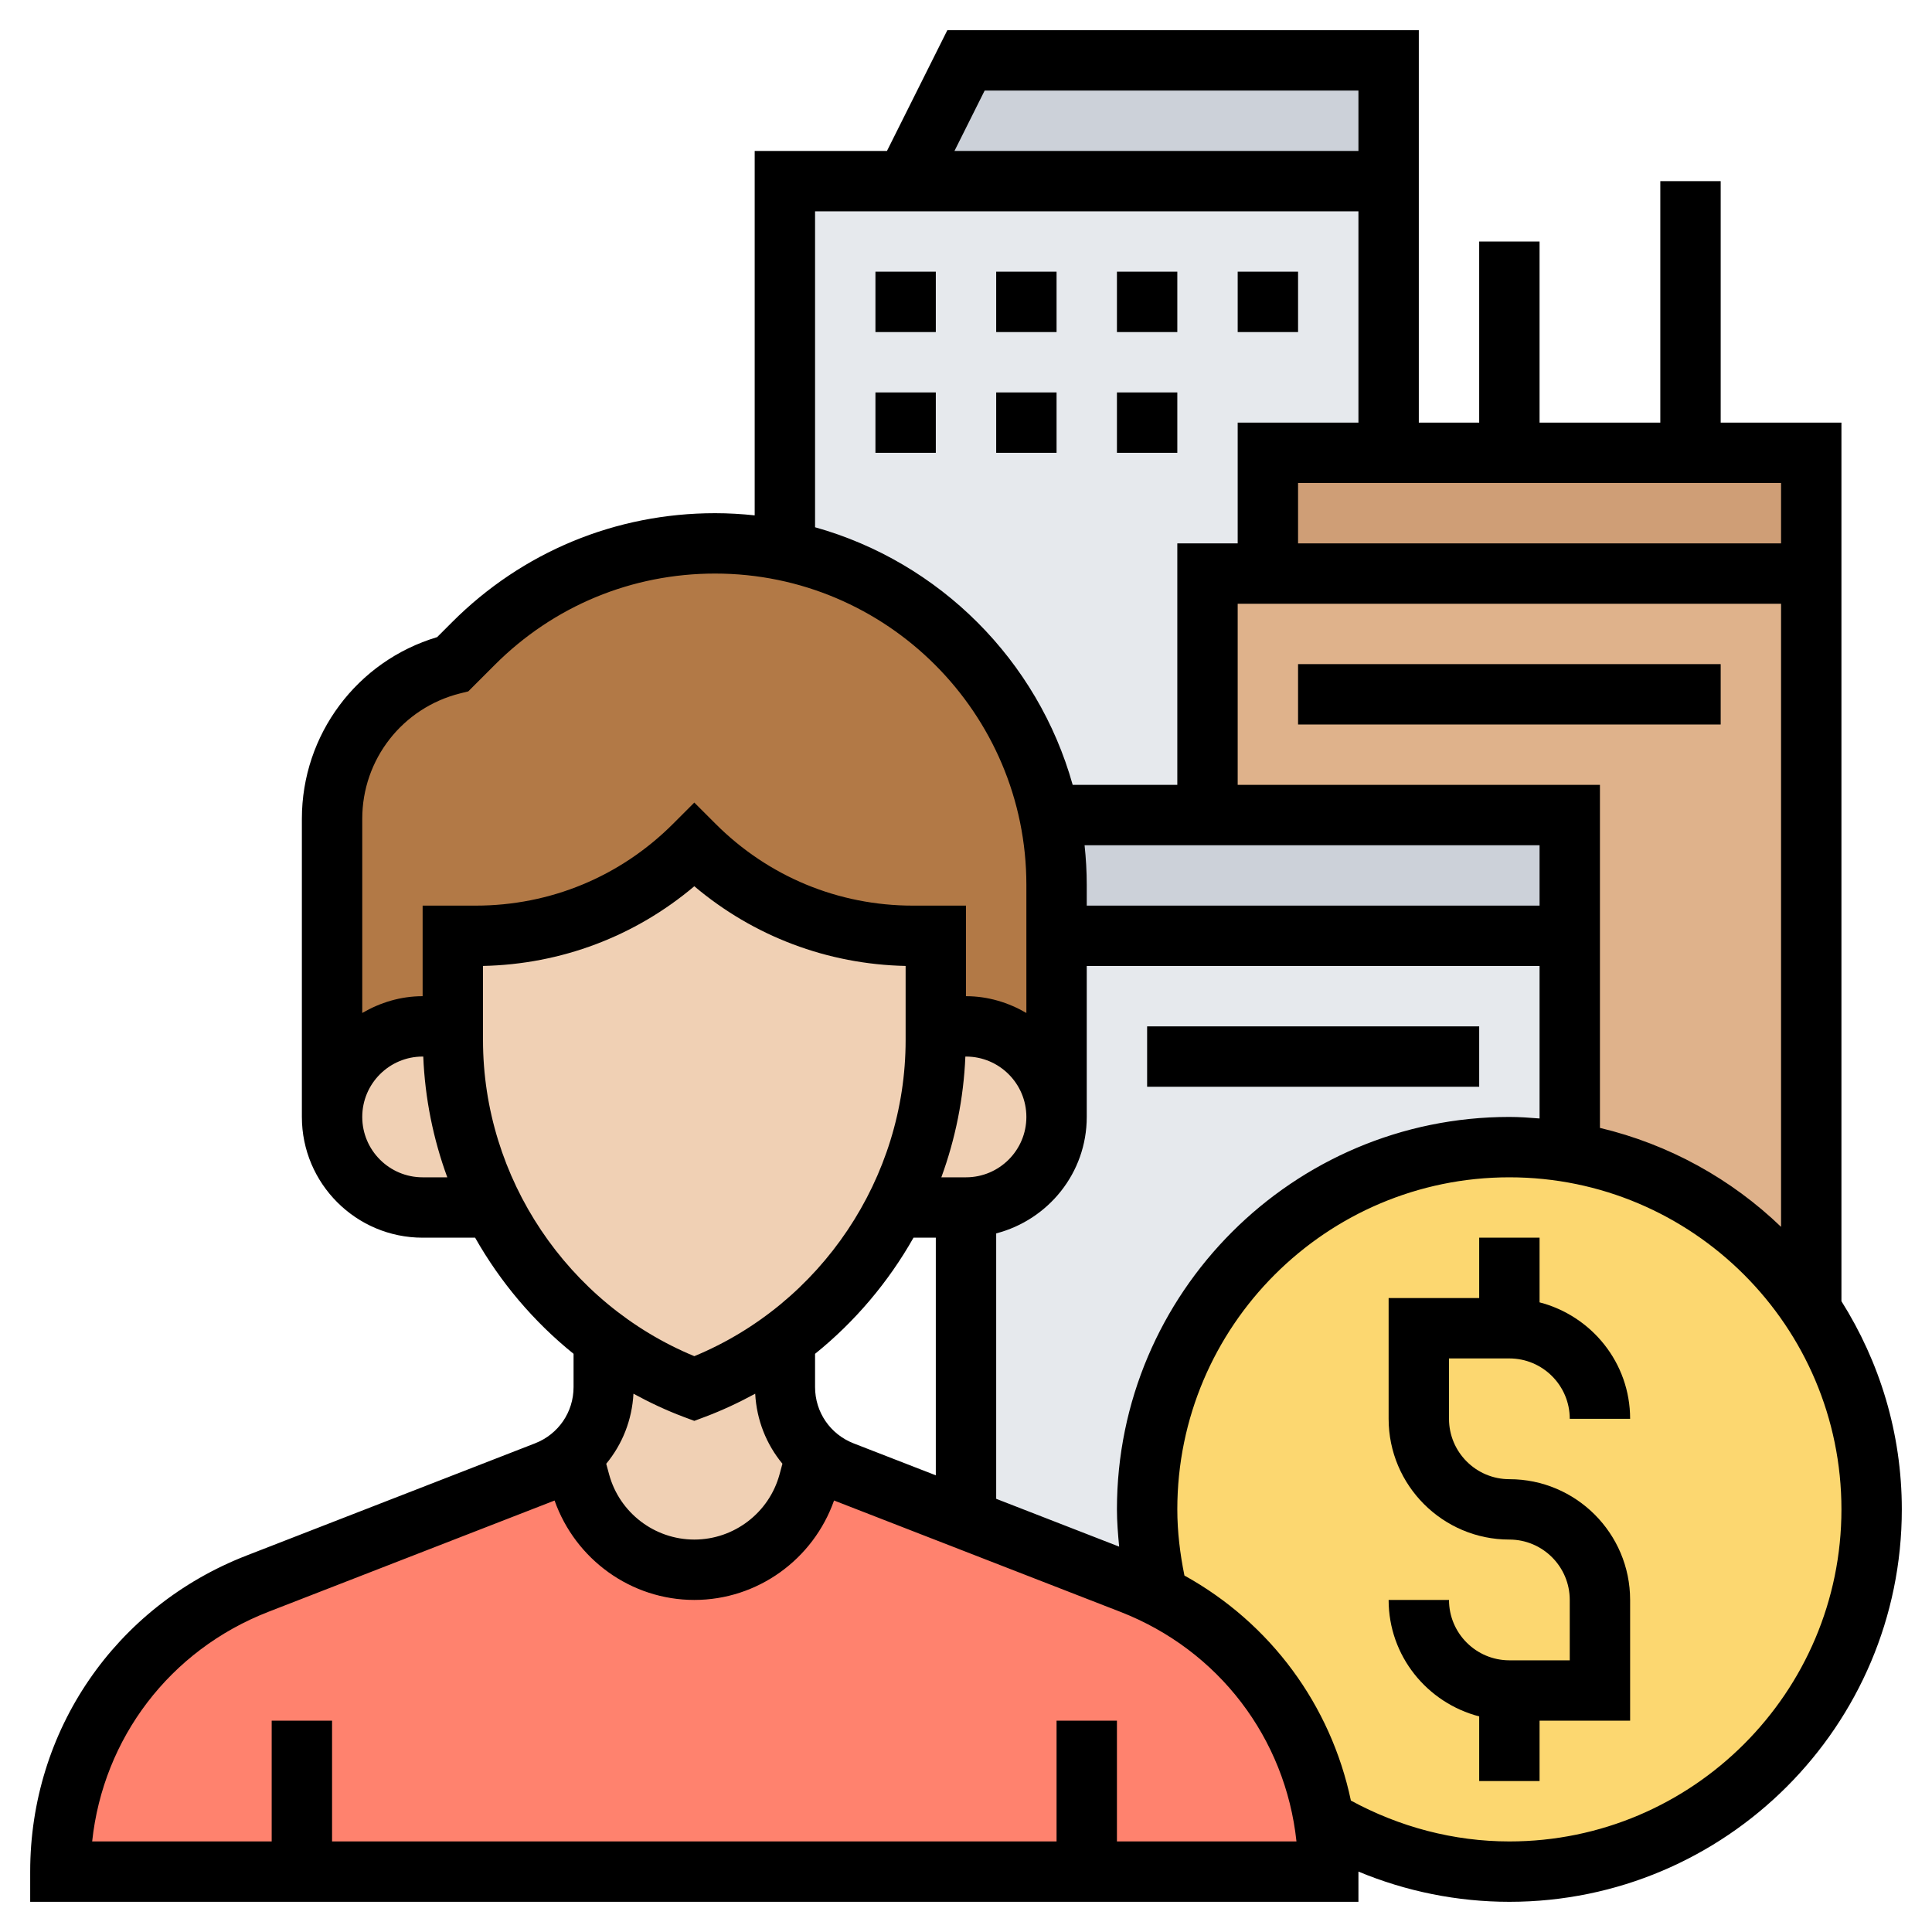 <svg id="Layer_5" enable-background="new 0 0 64 64" height="512" viewBox="0 0 64 64" width="512" xmlns="http://www.w3.org/2000/svg"><path d="m26 18.24v-12.24h4 16v9h-4v4h-2v8h-5.24c-.45-2.19-1.55-4.16-3.08-5.68-1.52-1.53-3.49-2.63-5.68-3.08z" fill="#e6e9ed"/><path d="m46 2v4h-16l2-4z" fill="#ccd1d9"/><path d="m40 27v-8h2 18v24.37c-1.79-2.71-4.66-4.65-8-5.2v-7.17-4z" fill="#dfb28b"/><path d="m60 15v4h-18v-4h4 4 6z" fill="#cf9e76"/><path d="m35 37v-6h17v7.17c-.65-.11-1.32-.17-2-.17-6.63 0-12 5.37-12 12 0 .98.12 1.93.34 2.84-.28-.14-.57-.27-.86-.38l-5.48-2.13v-10.33c1.66 0 3-1.34 3-3z" fill="#e6e9ed"/><path d="m52 27v4h-17v-1.69c0-.79-.08-1.56-.24-2.31h5.24z" fill="#ccd1d9"/><path d="m36 62h-26-8c0-2.11.65-4.11 1.79-5.78 1.13-1.66 2.77-3 4.73-3.76l9.57-3.72c.31-.12.59-.29.84-.5l.07.08.21.79c.47 1.7 2.02 2.89 3.79 2.89.88 0 1.72-.3 2.38-.81.67-.51 1.18-1.23 1.41-2.08l.21-.79.07-.08c.25.21.53.38.84.5l4.09 1.59 5.48 2.13c.29.11.58.24.86.38v.01c2.94 1.46 4.98 4.25 5.52 7.46.09.55.14 1.12.14 1.69z" fill="#ff826e"/><path d="m60 43.37c1.27 1.89 2 4.17 2 6.63 0 6.63-5.37 12-12 12-2.24 0-4.34-.62-6.14-1.69-.54-3.21-2.58-6-5.52-7.46v-.01c-.22-.91-.34-1.86-.34-2.84 0-6.63 5.37-12 12-12 .68 0 1.35.06 2 .17 3.34.55 6.21 2.49 8 5.2z" fill="#fcd770"/><g fill="#f0d0b4"><path d="m26 45.95c0 .9.4 1.74 1.07 2.29l-.07.08-.21.79c-.23.85-.74 1.57-1.41 2.08-.66.51-1.5.81-2.38.81-1.77 0-3.32-1.19-3.79-2.89l-.21-.79-.07-.08c.67-.55 1.07-1.39 1.07-2.29v-1.58c.9.67 1.91 1.22 3 1.63 1.09-.41 2.1-.96 3-1.63z"/><path d="m35 37c0 1.66-1.34 3-3 3h-2.32-.01c.86-1.68 1.33-3.57 1.33-5.54v-.46h1c.83 0 1.58.34 2.12.88s.88 1.29.88 2.12z"/><path d="m31 34v.46c0 1.97-.47 3.86-1.33 5.54-.25.52-.54 1.01-.87 1.48-.76 1.1-1.71 2.08-2.8 2.89-.9.67-1.91 1.22-3 1.63-1.09-.41-2.1-.96-3-1.63-1.56-1.15-2.82-2.65-3.67-4.37-.86-1.68-1.33-3.57-1.33-5.54v-.46-3h.76c1.36 0 2.68-.27 3.92-.78 1.23-.51 2.36-1.26 3.32-2.22 1.92 1.92 4.53 3 7.24 3h.76z"/><path d="m14 40c-.83 0-1.58-.34-2.12-.88s-.88-1.29-.88-2.12c0-1.66 1.34-3 3-3h1v.46c0 1.97.47 3.86 1.33 5.54h-.01z"/></g><path d="m14 34c-1.66 0-3 1.34-3 3v-9.88c0-2.42 1.65-4.53 4-5.12l.69-.69c2.12-2.12 5-3.31 8-3.31.79 0 1.56.08 2.31.24 2.19.45 4.16 1.55 5.68 3.08 1.53 1.52 2.63 3.49 3.08 5.68.16.75.24 1.52.24 2.31v1.69 6c0-.83-.34-1.58-.88-2.12s-1.29-.88-2.12-.88h-1v-3h-.76c-2.71 0-5.32-1.08-7.24-3-.96.96-2.09 1.71-3.32 2.22-1.24.51-2.56.78-3.92.78h-.76v3z" fill="#b27946"/><path d="m50 45c1.103 0 2 .897 2 2h2c0-1.859-1.279-3.411-3-3.858v-2.142h-2v2h-3v4c0 2.206 1.794 4 4 4 1.103 0 2 .897 2 2v2h-2c-1.103 0-2-.897-2-2h-2c0 1.859 1.279 3.411 3 3.858v2.142h2v-2h3v-4c0-2.206-1.794-4-4-4-1.103 0-2-.897-2-2v-2z"/><path d="m61 43.104v-24.104-1-4h-4v-8h-2v8h-4v-6h-2v6h-2v-8-1-4h-15.618l-2 4h-4.382v12.072c-.432-.046-.87-.072-1.313-.072-3.29 0-6.382 1.281-8.707 3.606l-.5.5c-2.652.792-4.48 3.227-4.48 6.017v9.877c0 2.206 1.794 4 4 4h1.739c.833 1.471 1.937 2.78 3.261 3.847v1.101c0 .83-.501 1.562-1.275 1.864l-9.562 3.719c-4.351 1.692-7.163 5.801-7.163 10.469v1h44v-1-.001c1.576.656 3.276 1.001 5 1.001 7.168 0 13-5.832 13-13 0-2.535-.74-4.894-2-6.896zm-23.927 8.13-4.073-1.584v-8.792c1.721-.447 3-1.999 3-3.858v-5h15v5.051c-.331-.026-.662-.051-1-.051-7.168 0-13 5.832-13 13 0 .413.035.824.073 1.234zm-10.073-5.286v-1.101c1.324-1.067 2.429-2.377 3.261-3.847h.739v7.872l-2.724-1.059c-.775-.302-1.276-1.035-1.276-1.865zm4.979-10.948h.021c1.103 0 2 .897 2 2s-.897 2-2 2h-.817c.464-1.268.738-2.614.796-4zm19.021-7v2h-15v-.687c0-.444-.026-.882-.072-1.313zm-10-2v-6h18v20.641c-1.646-1.583-3.706-2.733-6-3.278v-11.363zm18-8h-16v-2h16zm-26.382-15h12.382v2h-13.382zm-5.618 4h18v7h-4v4h-2v8h-3.466c-1.156-4.127-4.407-7.378-8.534-8.534zm-11.758 15.97.27-.067.882-.882c1.947-1.948 4.537-3.021 7.293-3.021 5.686 0 10.313 4.626 10.313 10.313v4.243c-.591-.344-1.268-.556-2-.556v-3h-1.758c-2.469 0-4.789-.961-6.535-2.707l-.707-.707-.707.707c-1.746 1.746-4.066 2.707-6.535 2.707h-1.758v3c-.732 0-1.409.212-2 .556v-6.433c0-1.968 1.333-3.675 3.242-4.153zm-1.242 16.03c-1.103 0-2-.897-2-2s.897-2 2-2h.021c.057 1.386.331 2.732.796 4zm2-4.544v-2.458c2.591-.055 5.037-.981 7-2.64 1.963 1.659 4.409 2.585 7 2.64v2.458c0 4.569-2.798 8.729-7 10.469-4.202-1.739-7-5.9-7-10.469zm6.648 12.481.352.131.352-.132c.578-.217 1.132-.478 1.665-.768.047.872.369 1.676.902 2.32l-.096.354c-.346 1.271-1.507 2.158-2.823 2.158s-2.477-.887-2.822-2.157l-.096-.354c.533-.644.855-1.448.902-2.321.533.291 1.086.552 1.664.769zm14.352 14.063v-4h-2v4h-24v-4h-2v4h-5.947c.363-3.415 2.572-6.337 5.834-7.605l9.484-3.688c.69 1.951 2.535 3.293 4.629 3.293s3.94-1.342 4.629-3.294l9.484 3.688c3.262 1.269 5.471 4.19 5.834 7.605h-5.947zm13 0c-1.843 0-3.643-.479-5.25-1.354-.667-3.163-2.659-5.873-5.514-7.454-.146-.72-.236-1.453-.236-2.192 0-6.065 4.935-11 11-11s11 4.935 11 11-4.935 11-11 11z"/><path d="m43 22h14v2h-14z"/><path d="m38 34h11v2h-11z"/><path d="m29 9h2v2h-2z"/><path d="m33 9h2v2h-2z"/><path d="m41 9h2v2h-2z"/><path d="m37 9h2v2h-2z"/><path d="m37 13h2v2h-2z"/><path d="m29 13h2v2h-2z"/><path d="m33 13h2v2h-2z"/></svg>